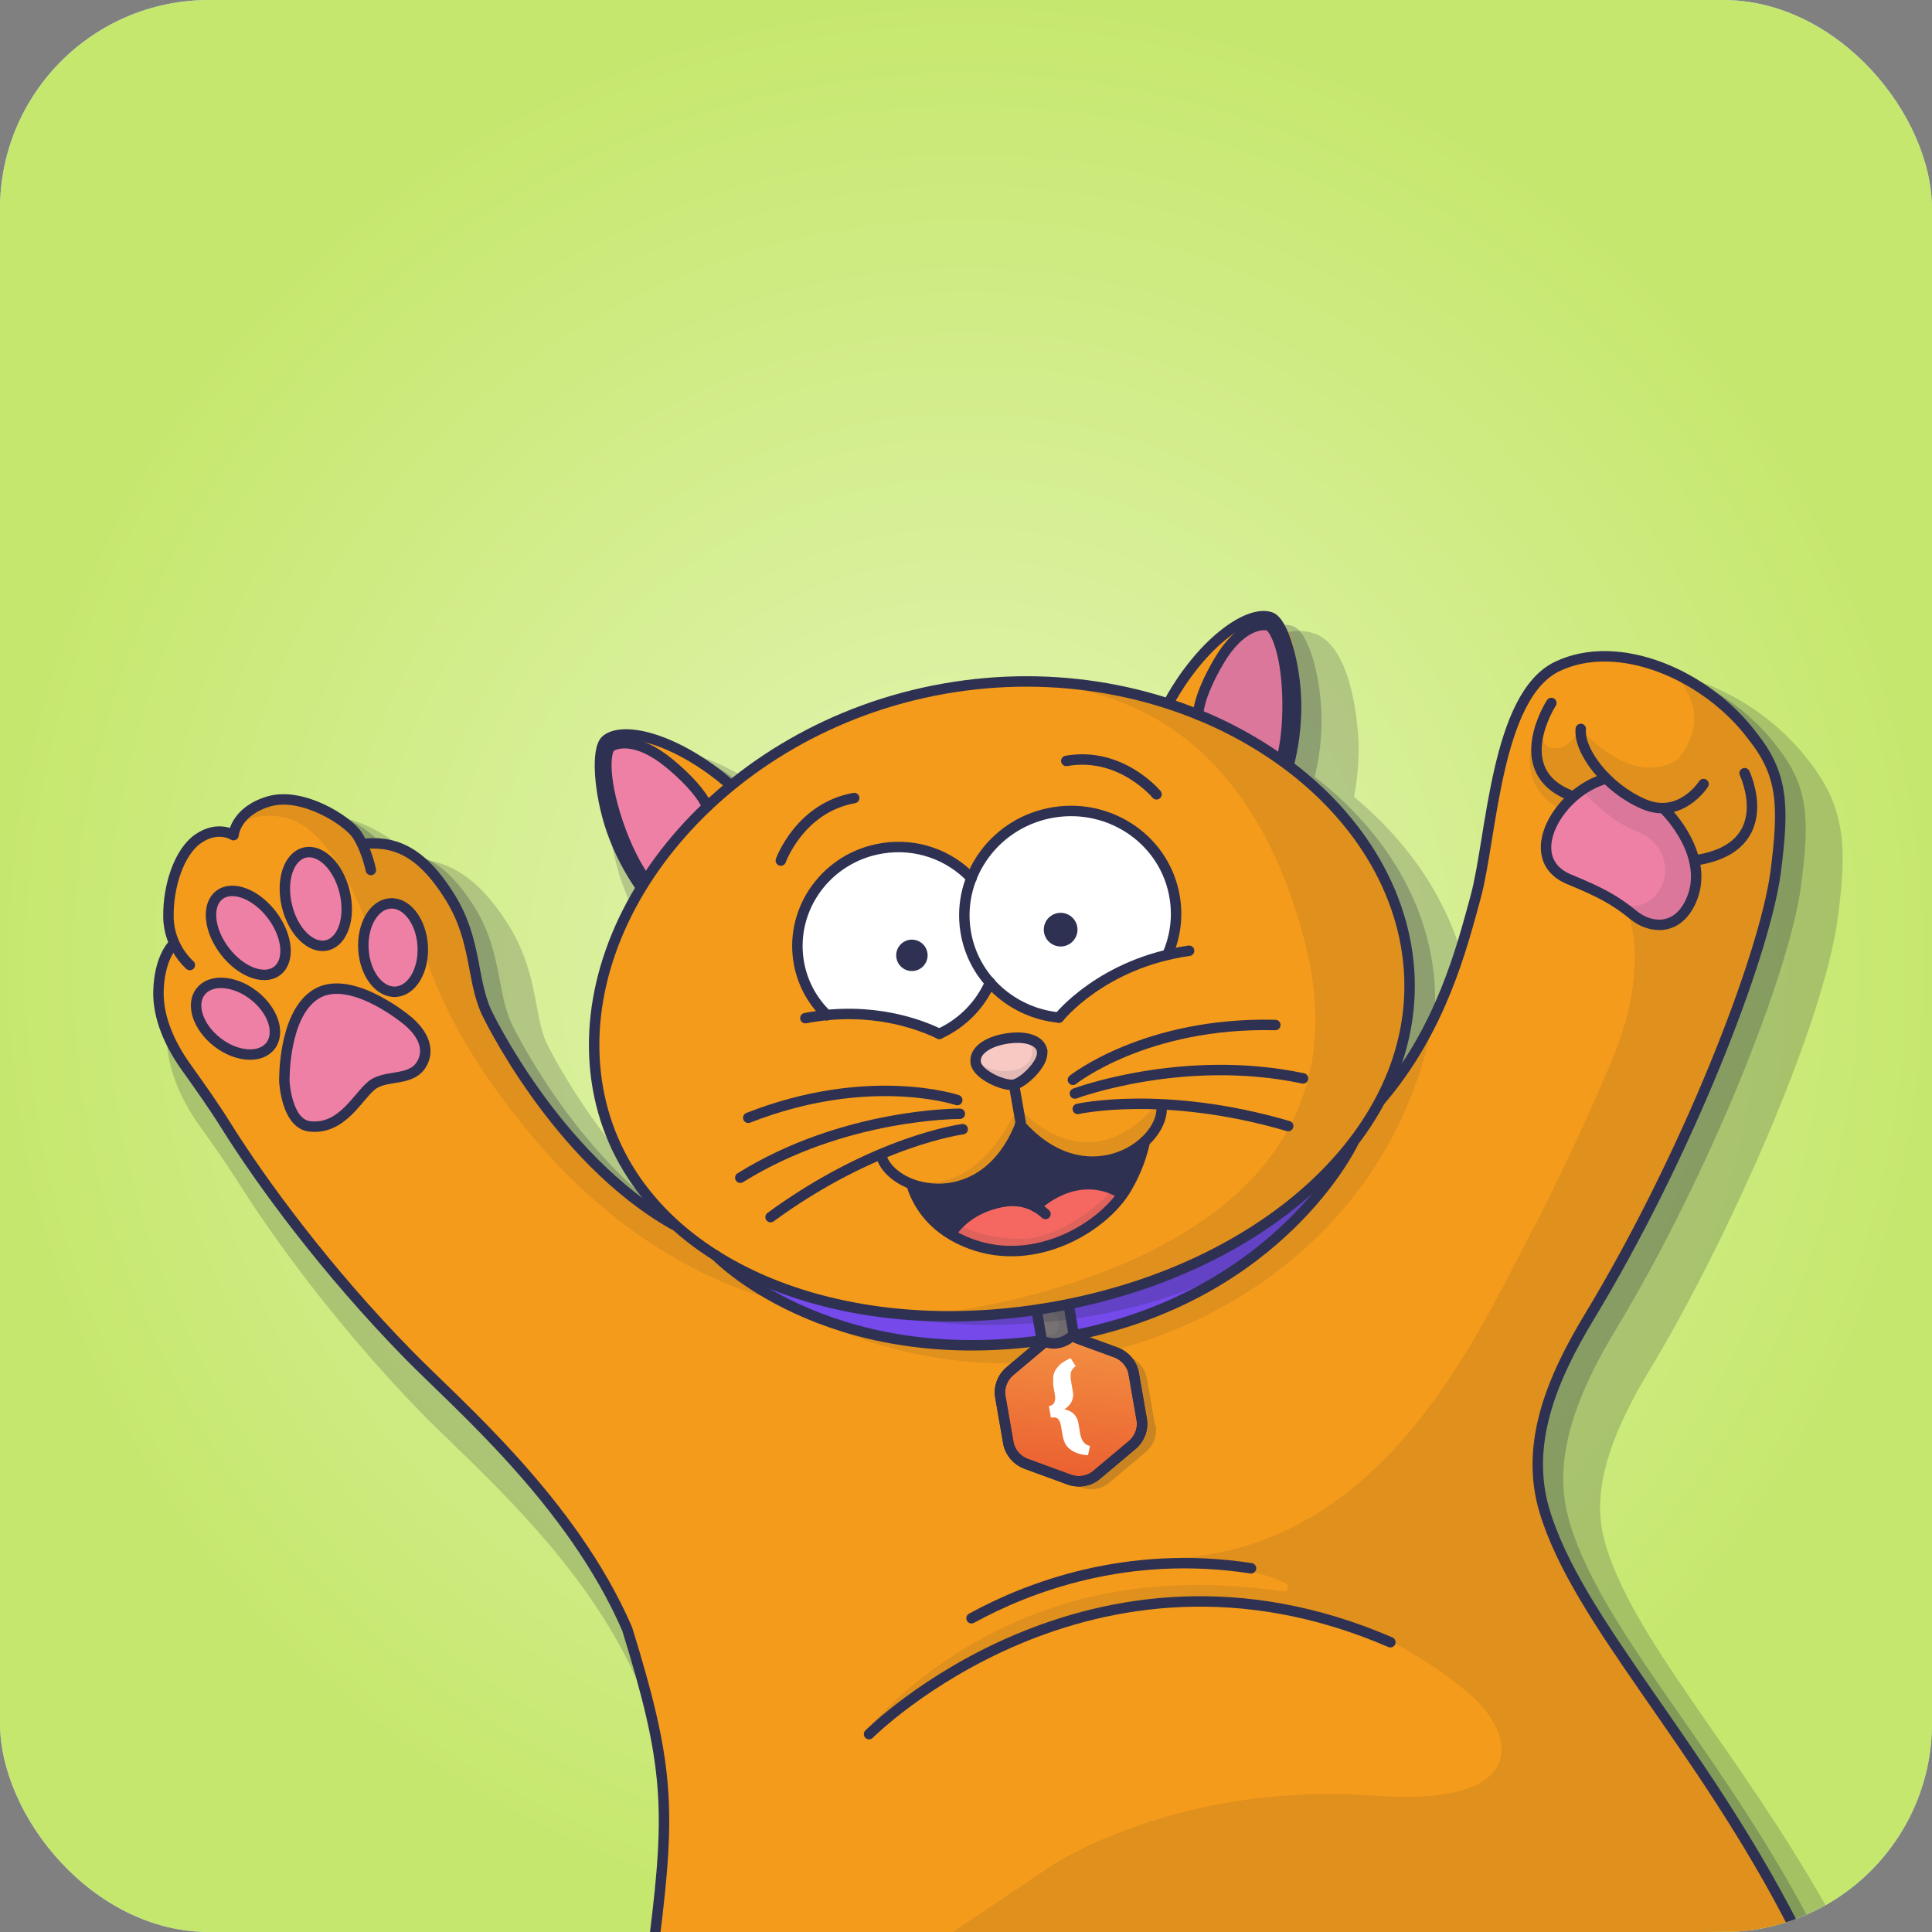 <svg width="370" height="370" viewBox="0 0 370 370" fill="none" xmlns="http://www.w3.org/2000/svg">
  <rect x="0" y="0" width="370" height="370" fill="#808080" stroke="none"/>
  <g clip-path="url(#clip0_33_8366)">
    <rect width="370" height="370" rx="40" fill="#B1CCFF" />
    <rect width="370" height="370" rx="40" fill="url(#paint0_radial_33_8366)" />
    <g opacity="0.2">
      <path d="M126.515 350.153L352.43 369.945C344.448 355.183 335.809 342.663 328.045 331.509C318.696 318.059 310.659 306.468 307.542 295.971C305.683 289.847 304.973 280.552 315.58 262.947C330.779 237.797 348.986 196.9 351.938 176.014C353.524 163.494 353.961 155.238 346.416 145.725C341.55 139.273 334.333 133.915 326.678 130.963C318.095 127.682 309.62 127.682 302.786 130.963C291.523 136.321 288.625 153.762 286.383 167.813C285.727 171.914 285.071 175.741 284.36 178.42L284.087 179.404C283.322 182.302 282.447 185.528 281.299 188.972C281.299 188.699 281.189 188.48 281.189 188.207C278.838 174.921 271.129 162.401 259.319 152.614C259.811 149.935 260.249 146.49 260.194 142.718C260.194 142.554 259.811 124.292 251.884 121.395C247.346 119.7 241.55 121.887 235.591 127.463C232.255 130.635 229.686 134.134 228.045 136.649C214.814 133.04 200.599 132.384 186.711 134.844C172.113 137.414 158.445 143.264 146.908 151.848C144.503 150.044 141.003 147.693 136.848 145.943C129.358 142.718 123.18 142.663 119.462 145.834C113.01 151.247 118.915 168.524 118.97 168.688C120.336 172.57 122.031 175.85 123.508 178.311C116.564 190.941 113.994 204.719 116.236 217.348C116.236 217.567 116.345 217.841 116.345 218.059C109.074 208.71 104.918 200.235 104.645 199.689C103.715 197.666 103.278 195.315 102.786 192.636C101.966 188.262 100.927 182.849 97.428 177.217C92.124 168.688 86.384 164.642 79.002 164.423C75.449 159.995 65.115 154.035 56.75 156.605C52.485 157.917 49.97 160.104 48.494 162.182C46.58 162.236 44.284 162.783 41.878 164.478C36.247 168.36 33.787 177.053 33.896 183.888C33.896 185.255 34.06 186.621 34.388 187.934C33.24 189.957 32.037 193.237 31.928 198.048C31.818 203.68 34.06 209.803 38.325 215.763C40.785 219.207 43.355 222.816 45.651 226.479C49.041 231.837 61.507 250.973 81.244 271.148C82.775 272.734 84.634 274.483 86.712 276.506C97.428 286.895 113.666 302.641 122.141 322.16C123.617 325.604 125.476 333.204 126.569 350.262L126.515 350.153Z" fill="#1F2937" />
    </g>
    <g style="mix-blend-mode:multiply" opacity="0.25">
      <path d="M123.398 314.833C125.968 320.847 127.717 332.931 128.483 350.809L347.728 370C339.418 353.926 330.068 340.421 321.758 328.502C312.19 314.779 303.988 302.859 300.653 291.706C298.576 284.708 297.646 274.21 309.128 255.183C327.663 224.511 342.589 186.348 344.885 169.946C346.525 157.206 346.58 150.809 340.238 142.882C335.809 137.031 329.357 132.165 322.414 129.541C314.978 126.698 307.706 126.643 301.911 129.377C292.671 133.751 290.046 149.935 287.914 162.947C287.203 167.157 286.602 171.148 285.782 173.991L285.508 174.976C283.212 183.341 279.986 195.424 272.113 206.906C274.847 199.306 275.558 191.323 274.136 183.395C271.84 170.274 263.803 158.026 251.774 148.786C252.43 146.107 253.196 141.952 253.086 137.25C252.977 129.978 250.735 121.066 247.619 119.918C244.776 118.879 240.347 120.793 235.809 125.058C231.052 129.541 228.045 134.79 227.28 136.211C213.83 131.947 199.177 131.017 184.688 133.532C169.489 136.211 155.492 142.554 144.065 151.794C142.753 150.645 138.215 146.818 132.365 144.303C126.624 141.843 121.813 141.569 119.462 143.483C116.947 145.615 117.876 154.746 120.282 161.635C121.867 166.228 124.054 169.946 125.585 172.242C125.64 172.351 125.749 172.406 125.859 172.461C118.477 184.817 115.525 198.376 117.712 210.951C119.134 219.098 122.687 226.479 128.046 232.821C109.128 219.317 98.029 196.189 97.92 195.916C96.772 193.401 96.28 190.722 95.733 187.824C94.913 183.614 94.038 178.857 90.976 173.882C85.946 165.79 80.861 162.564 73.972 163.221C73.754 162.783 73.535 162.346 73.262 161.963C71.403 159.011 62.163 153.051 55.328 155.129C50.408 156.605 48.822 159.557 48.275 161.198C46.963 160.76 44.503 160.432 41.66 162.4C37.34 165.353 35.481 172.679 35.536 178.201C35.536 180.06 35.974 181.646 36.465 183.013C36.138 183.341 33.677 186.129 33.568 192.526C33.513 197.228 35.427 202.422 39.145 207.671C41.66 211.17 44.284 214.833 46.635 218.606C49.916 223.909 62.217 242.717 81.627 262.564C83.158 264.095 84.907 265.845 86.985 267.868C97.975 278.529 114.596 294.604 123.398 314.888V314.833Z" fill="#1F2937" />
    </g>
    <path d="M127.885 347C127.885 347 125.097 325.604 120.176 311.99C115.255 298.376 93.877 274.921 93.877 274.921C93.877 274.921 69.656 252.121 58.831 237.359C48.005 222.597 37.891 207.562 37.891 207.562C37.891 207.562 29.416 198.322 30.4 190.066C31.33 181.81 33.079 181.099 33.079 181.099C33.079 181.099 30.564 171.039 35.321 164.095C40.078 157.152 44.779 159.995 44.779 159.995C44.779 159.995 46.857 150.809 58.94 154.637C71.023 158.464 69.656 162.236 69.656 162.236C69.656 162.236 73.812 161.362 78.568 163.658C83.325 165.954 88.738 172.625 89.175 177.545C89.613 182.466 90.87 194.002 100.657 206.632C110.444 219.262 114.216 226.26 127.885 233.97C127.885 233.97 114.818 223.363 113.506 202.914C112.521 188.152 123.347 169.563 123.347 169.563C123.347 169.563 108.858 150.755 116.13 141.897C116.13 141.897 120.941 137.742 129.963 143.702C138.984 149.661 139.968 150.481 139.968 150.481C139.968 150.481 150.411 139.875 168.618 135.172C186.77 130.47 204.211 130.525 204.211 130.525L224.058 134.626C224.058 134.626 234.774 116.583 243.522 118.442C252.27 120.301 246.091 145.725 246.091 145.725L257.792 156.824C257.792 156.824 263.915 165.025 268.016 175.358C272.117 185.747 270.531 200.673 266.758 207.179C266.758 207.179 271.351 205.156 277.256 189.41C283.161 173.663 285.238 158.901 285.238 158.901C285.238 158.901 287.754 135.391 296.283 129.158C304.812 122.925 320.394 128.94 320.394 128.94C320.394 128.94 342.155 139.109 341.116 157.261C340.077 175.413 332.259 195.041 332.259 195.041L316.13 232.657C316.13 232.657 299.29 257.917 296.556 269.344C293.822 280.826 294.15 291.378 303.554 305.867C312.958 320.355 328.049 342.389 328.049 342.389L344.123 369.781L125.425 372.5L127.885 347Z" fill="#F59B1B" />
    <path d="M229.468 136.703C229.468 136.703 234.17 117.895 243.136 119.754C252.103 121.613 245.925 145.506 245.925 145.506L229.468 136.703Z" fill="#EF80A5" />
    <path d="M135.484 153.817C135.484 153.817 120.94 138.289 116.676 142.936C112.466 147.584 123.182 169.399 123.182 169.399L135.429 153.817H135.484Z" fill="#EF80A5" />
    <path d="M186.604 203.57C186.604 203.57 187.205 200.126 192.071 199.087C196.938 198.048 199.617 201.383 199.617 201.383C199.617 201.383 197.812 206.468 194.368 207.78C190.923 209.092 186.604 203.57 186.604 203.57Z" fill="#F8C9C3" />
    <path d="M202.847 194.658C202.847 194.658 192.458 194.385 186.772 183.997C181.086 173.609 187.811 161.471 196.559 157.808C205.252 154.145 209.736 155.402 217.062 159.612C224.388 163.822 225.263 174.921 225.263 174.921L223.951 182.575C223.951 182.575 218.702 183.833 211.595 187.769C204.487 191.706 202.847 194.713 202.847 194.713V194.658Z" fill="white" />
    <path d="M179.876 197.611C179.876 197.611 165.715 192.581 158.17 194.166C158.17 194.166 151.445 187.879 152.593 179.131C153.741 170.328 162.216 160.979 173.916 162.4C185.617 163.822 189.389 173.827 189.389 173.827L189.498 188.644C189.498 188.644 185.234 196.736 179.821 197.665L179.876 197.611Z" fill="white" />
    <path d="M140.79 242.608C141.009 242.936 148.663 250.372 162.332 254.418C176 258.464 199.401 257.097 199.401 257.097L205.689 255.785L220.451 252.067C220.451 252.067 231.331 247.146 240.407 240.421C249.483 233.696 258.559 220.902 258.559 220.902C258.559 220.902 247.187 232.22 238.33 237.469C229.472 242.717 205.689 249.606 205.689 249.606C205.689 249.606 188.849 253.051 168.565 251.192C148.28 249.278 140.845 242.663 140.845 242.663L140.79 242.608Z" fill="#7549EA" />
    <path d="M51.799 200.292C53.724 197.81 52.285 193.473 48.587 190.605C44.888 187.737 40.33 187.424 38.405 189.906C36.481 192.387 37.919 196.724 41.618 199.592C45.317 202.46 49.875 202.773 51.799 200.292Z" fill="#EF80A5" />
    <path d="M75.779 189.931C78.914 189.744 81.229 185.805 80.949 181.133C80.67 176.461 77.903 172.825 74.768 173.013C71.633 173.2 69.318 177.139 69.597 181.811C69.877 186.483 72.644 190.119 75.779 189.931Z" fill="#EF80A5" />
    <path d="M53.066 185.935C55.567 184.036 55.123 179.241 52.073 175.224C49.024 171.208 44.524 169.492 42.023 171.391C39.522 173.29 39.967 178.086 43.016 182.102C46.066 186.118 50.565 187.834 53.066 185.935Z" fill="#EF80A5" />
    <path d="M62.603 181.042C65.657 180.311 67.181 175.742 66.006 170.838C64.831 165.934 61.403 162.552 58.349 163.283C55.295 164.015 53.772 168.583 54.946 173.487C56.121 178.391 59.549 181.774 62.603 181.042Z" fill="#EF80A5" />
    <path d="M54.455 207.07C54.455 207.07 54.182 194.44 60.415 190.449C66.648 186.457 76.762 194.385 78.129 195.533C79.496 196.682 82.777 199.907 80.863 203.571C78.949 207.234 74.029 205.703 71.295 207.781C68.561 209.858 65.554 216.474 59.267 215.708C54.838 215.162 54.455 207.07 54.455 207.07Z" fill="#EF80A5" />
    <path d="M307.326 148.786C307.326 148.786 300.164 151.52 297.813 156.824C295.462 162.127 294.15 165.845 300.765 168.469C307.381 171.094 313.286 175.796 313.286 175.796C313.286 175.796 316.457 179.186 321.378 176.124C326.299 173.062 324.44 165.298 324.33 164.916C324.221 164.533 322.526 159.885 321.05 157.862C319.574 155.84 318.207 154.801 318.207 154.801C318.207 154.801 316.348 155.566 312.958 153.106C309.568 150.645 307.272 148.841 307.272 148.841L307.326 148.786Z" fill="#EF80A5" />
    <path d="M174.687 226.424C174.687 226.424 177.038 233.806 183.107 237.031C189.176 240.257 197.049 239.874 204.703 237.195C212.358 234.516 216.568 226.315 216.568 226.315L219.247 218.879C219.247 218.879 215.857 222.816 207.765 222.324C199.673 221.832 195.463 215.435 195.463 215.435C195.463 215.435 192.456 223.8 185.622 226.643C178.787 229.541 174.741 226.424 174.741 226.424H174.687Z" fill="#2F3152" />
    <path d="M182.173 235.774C182.173 235.774 185.618 231.126 190.812 230.252C196.006 229.432 198.248 231.126 198.248 231.126C198.248 231.126 202.184 226.698 207.324 226.643C212.463 226.588 214.869 228.994 214.869 228.994C214.869 228.994 211.206 234.899 201.747 238.125C192.288 241.351 182.119 235.774 182.119 235.774H182.173Z" fill="#F56861" />
    <path d="M206.235 256.277L213.725 259.011C215.475 259.667 216.787 261.197 217.115 263.002L218.646 271.804C218.974 273.663 218.263 275.522 216.842 276.725L210.007 282.466C208.586 283.669 206.617 283.997 204.868 283.395L196.503 280.334C194.753 279.677 193.441 278.147 193.113 276.342L191.582 267.54C191.254 265.681 191.965 263.822 193.386 262.619L199.619 257.37L206.235 256.331V256.277Z" fill="url(#paint1_linear_33_8366)" />
    <path d="M202.08 271.422C202.08 271.422 202.463 271.586 202.572 271.695C202.736 271.859 202.845 272.023 202.955 272.242C203.064 272.461 203.119 272.734 203.174 273.007L203.502 274.921C203.611 275.413 203.72 275.905 203.939 276.342C204.158 276.78 204.431 277.163 204.868 277.491C205.251 277.819 205.743 278.092 206.345 278.311C206.946 278.529 207.602 278.639 208.368 278.693L208.75 276.889C208.477 276.889 208.204 276.725 207.985 276.616C207.766 276.452 207.602 276.288 207.438 276.069C207.274 275.85 207.165 275.577 207.055 275.304C206.946 275.03 206.891 274.702 206.837 274.374L206.509 272.461C206.399 271.859 206.126 271.312 205.689 270.82C205.251 270.383 204.65 270.055 203.83 269.891C204.54 269.453 204.978 268.961 205.251 268.36C205.525 267.759 205.579 267.157 205.47 266.556L205.142 264.642C205.087 264.314 205.032 263.986 205.032 263.713C205.032 263.439 205.032 263.111 205.087 262.892C205.142 262.619 205.251 262.4 205.415 262.182C205.579 261.963 205.743 261.799 206.017 261.635L205.032 260.104C204.322 260.432 203.72 260.76 203.228 261.143C202.736 261.526 202.408 261.963 202.135 262.4C201.861 262.838 201.752 263.275 201.697 263.767C201.697 264.259 201.697 264.751 201.697 265.243L202.025 267.157C202.135 267.704 202.08 268.196 201.916 268.579C201.752 268.961 201.424 269.18 200.877 269.289L201.26 271.476C201.26 271.476 201.752 271.476 201.916 271.476L202.08 271.422Z" fill="white" />
    <path d="M204.754 249.88L205.684 255.73L199.615 257.316L198.521 251.083L204.754 249.88Z" fill="#787174" />
    <path opacity="0.1" d="M266.919 173.007C262.436 158.847 247.291 144.194 225.695 135.282C217.22 131.783 207.597 130.908 199.068 131.127C216.728 132.165 240.019 142.007 249.915 180.498C266.372 244.576 175.722 252.012 175.722 252.012C175.722 252.012 191.468 253.215 216.837 246.217C242.152 239.218 254.016 224.729 254.016 224.729C273.808 201.821 271.457 187.223 266.919 173.062V173.007Z" fill="#1F2937" />
    <path opacity="0.1" d="M229.582 136.43L245.875 145.506C245.875 145.506 249.648 122.051 243.907 119.973C238.166 117.895 231.004 128.174 229.582 136.43Z" fill="#1F2937" />
    <path opacity="0.1" d="M174.74 225.878C174.74 225.878 185.62 230.361 194.259 213.248L196.008 212.975C196.008 212.975 208.693 227.299 222.088 210.842L221.815 215.107C221.815 215.107 220.01 219.043 213.559 221.668C207.107 224.292 201.038 220.082 201.038 220.082L195.461 215.38C195.461 215.38 194.259 219.918 189.01 224.402C181.574 230.799 174.74 225.878 174.74 225.878Z" fill="#1F2937" />
    <path opacity="0.1" d="M187.755 203.68C187.755 203.68 189.396 205.429 193.66 205.047C197.925 204.664 198.308 200.399 197.159 200.017C196.011 199.634 199.128 198.978 199.346 200.618C199.565 202.258 197.925 204.609 197.925 204.609L194.371 207.78L189.341 206.304L187.755 203.68Z" fill="#1F2937" />
    <path opacity="0.1" d="M178 373L348 376.5L328.595 343.592L306.78 311.662C306.78 311.662 292.51 294.002 294.588 277.654C296.665 261.307 304.757 251.465 304.757 251.465L318.754 225.495C318.754 225.495 334.281 191.651 336.632 181.154C338.983 170.656 342.92 157.316 339.53 147.857C336.14 138.398 322.8 129.377 320.121 128.721C320.121 128.721 326.518 133.97 323.784 141.241C323.182 142.882 322.253 144.358 321.214 145.561C312.138 150.973 302.625 139.437 302.625 139.437C302.625 139.437 300.711 143.592 297.595 143.319C294.478 143.046 295.408 139.273 295.408 139.273C295.408 139.273 293.439 141.897 294.041 144.905C293.567 143.629 293.33 142.991 293.33 142.991C293.33 142.991 290.979 150.044 298.087 154.582L302.953 151.247C302.953 151.247 307.71 157.097 313.724 159.339C318.808 161.252 320.667 167.704 316.895 171.586C315.528 173.007 313.669 173.882 311.263 173.39C311.263 173.39 316.621 183.559 308.912 202.586C304.484 213.029 298.798 225.55 292.127 238.179C282.723 256.003 264.681 296.353 225.096 298.376C220.832 298.595 230.673 300.18 232.915 300.18C237.289 300.29 242.428 301.383 246.201 303.187C247.075 303.625 246.693 304.937 245.708 304.773C235.703 303.297 222.909 302.695 209.787 305.593C181.247 311.935 165.938 331.4 165.938 331.4C165.938 331.4 182.505 313.74 215.309 307.835C241.335 303.133 266.211 314.56 266.211 314.56V314.286C270.804 316.637 275.998 319.863 281.083 324.128C290.76 332.22 292.947 345.998 263.642 343.92C226 341 201.695 357.097 201.695 357.097L178 373Z" fill="#1F2937" />
    <path opacity="0.2" d="M170.093 251.52C170.093 251.52 181.137 255.238 201.64 253.051C222.143 250.864 238.819 243.702 246.637 234.954C254.455 226.206 257.408 222.433 257.408 222.433C257.408 222.433 249.589 230.744 235.265 238.234C220.94 245.725 215.527 247.091 205.686 249.607C195.844 252.122 170.093 251.52 170.093 251.52Z" fill="#1F2937" />
    <path opacity="0.1" d="M199.783 257.316C199.783 257.316 199.783 256.878 199.837 256.66H199.509C199.509 256.66 186.497 257.753 176.546 257.152C166.595 256.55 155.496 252.34 155.496 252.34C155.496 252.34 171.297 261.471 194.26 261.088C196.065 259.776 197.978 258.573 199.837 257.261L199.783 257.316Z" fill="#1F2937" />
    <path opacity="0.1" d="M266.709 207.07L258.453 220.192L246.644 234.899C246.644 234.899 240.465 241.241 225.867 248.622C211.269 256.003 206.458 255.566 206.458 255.566L205.911 255.73C205.911 255.73 206.02 255.894 206.02 256.003C207.606 256.824 209.301 257.425 211.051 257.698C211.816 257.808 212.472 258.136 213.019 258.628C238.388 252.231 265.725 232.931 273.708 198.814L266.709 207.015V207.07Z" fill="#1F2937" />
    <path opacity="0.1" d="M200.331 255.73C200.331 255.73 202.463 256.167 202.736 253.98C203.01 251.793 202.025 251.356 199.838 251.411C197.651 251.465 203.392 250.044 203.392 250.044L204.704 250.919L205.907 255.73C205.907 255.73 206.017 256.933 202.9 257.097C199.784 257.261 199.51 256.605 199.51 256.605L200.331 255.675V255.73Z" fill="#1F2937" />
    <path opacity="0.2" d="M221.211 272.952L219.625 263.931C219.297 262.018 217.985 260.487 216.181 259.831L215.743 259.667C216.29 260.377 216.728 261.197 216.892 262.127L218.477 271.148C218.805 273.062 218.094 274.975 216.618 276.233L209.62 282.138C208.144 283.395 206.121 283.723 204.316 283.067L196.17 280.115C196.771 280.88 197.591 281.427 198.521 281.755L207.16 284.872C208.964 285.528 210.987 285.2 212.463 283.942L219.461 278.037C220.938 276.78 221.648 274.866 221.32 272.952H221.211Z" fill="#1F2937" />
    <path opacity="0.1" d="M148.662 248.896C148.662 248.896 124.331 244.576 101.641 217.294C79.881 191.105 81.248 176.998 78.295 174.483C73.211 170.164 70.149 176.834 70.149 176.834C70.149 176.834 63.916 157.917 53.965 156.441C45.873 155.238 44.78 159.885 44.78 159.885C44.78 159.885 49.373 150.099 58.175 153.543C66.978 156.988 69.657 162.072 69.657 162.072C69.657 162.072 74.687 160.541 82.56 166.72C90.433 172.898 91.363 188.972 91.363 188.972C91.363 188.972 93.222 197.556 106.453 214.396C119.684 231.236 128.979 234.462 128.979 234.462L148.716 248.896H148.662Z" fill="#1F2937" />
    <path opacity="0.1" d="M184.196 234.79C184.196 234.79 187.695 237.031 195.186 237.25C202.676 237.469 211.206 230.306 212.463 228.338C213.721 226.37 214.814 228.994 214.814 228.994C214.814 228.994 209.675 234.134 203.715 237.633C197.81 241.187 188.844 239.054 186.329 238.398C183.814 237.742 182.119 236.157 182.119 236.157L184.142 234.79H184.196Z" fill="#1F2937" />
    <path d="M199.612 201.329C199.23 199.087 196.168 198.322 192.614 198.923C189.06 199.525 186.49 201.274 186.873 203.57C187.256 205.867 192.286 208.054 194.145 207.726C196.004 207.398 199.995 203.57 199.558 201.329H199.612Z" stroke="#2F3152" stroke-width="2" stroke-linecap="round" stroke-linejoin="round" />
    <path d="M183.818 213.303C183.818 213.303 161.675 213.139 141.774 225.55" stroke="#2F3152" stroke-width="2" stroke-linecap="round" stroke-linejoin="round" />
    <path d="M184.368 216.255C184.368 216.255 167.692 218.387 147.572 233.095" stroke="#2F3152" stroke-width="2" stroke-linecap="round" stroke-linejoin="round" />
    <path d="M183.324 210.678C183.324 210.678 166.484 204.992 143.302 214.068" stroke="#2F3152" stroke-width="2" stroke-linecap="round" stroke-linejoin="round" />
    <path d="M205.857 209.421C205.857 209.421 226.579 201.657 249.542 206.523" stroke="#2F3152" stroke-width="2" stroke-linecap="round" stroke-linejoin="round" />
    <path d="M206.403 212.373C206.403 212.373 222.805 208.655 246.698 215.654" stroke="#2F3152" stroke-width="2" stroke-linecap="round" stroke-linejoin="round" />
    <path d="M205.474 206.796C205.474 206.796 219.361 195.697 244.238 196.299" stroke="#2F3152" stroke-width="2" stroke-linecap="round" stroke-linejoin="round" />
    <path d="M198.527 250.919L199.511 256.66C199.511 256.66 202.464 258.628 205.635 255.566L204.651 249.825" stroke="#2F3152" stroke-width="2" stroke-linecap="round" stroke-linejoin="round" />
    <path d="M269.273 181.045C263.532 148.568 223.565 124.347 180.809 131.892C138.054 139.437 108.803 175.85 114.489 208.327C120.175 240.804 158.939 257.862 201.695 250.317C244.45 242.772 274.959 213.467 269.273 181.045V181.045Z" stroke="#2F3152" stroke-width="2" stroke-linecap="round" stroke-linejoin="round" />
    <path d="M205.685 255.73C245.433 247.857 259.102 218.934 259.102 218.934" stroke="#2F3152" stroke-width="2" stroke-linecap="round" stroke-linejoin="round" />
    <path d="M137.071 240.421C137.071 240.421 157.902 262.346 199.51 256.714" stroke="#2F3152" stroke-width="2" stroke-linecap="round" stroke-linejoin="round" />
    <path d="M203.124 181.263C204.906 181.263 206.35 179.819 206.35 178.038C206.35 176.256 204.906 174.812 203.124 174.812C201.343 174.812 199.899 176.256 199.899 178.038C199.899 179.819 201.343 181.263 203.124 181.263Z" fill="#2F3152" />
    <path d="M223.571 182.849C225.047 179.514 225.594 175.796 224.992 171.969C223.297 161.143 212.909 153.817 201.865 155.566C190.821 157.316 183.221 167.485 184.916 178.311C186.337 187.387 193.882 194.002 202.794 194.877" stroke="#2F3152" stroke-width="2" stroke-linecap="round" stroke-linejoin="round" />
    <path d="M174.639 185.965C176.3 185.965 177.646 184.619 177.646 182.958C177.646 181.297 176.3 179.951 174.639 179.951C172.978 179.951 171.632 181.297 171.632 182.958C171.632 184.619 172.978 185.965 174.639 185.965Z" fill="#2F3152" />
    <path d="M179.884 197.994C184.313 195.971 187.757 192.417 189.616 188.152" stroke="#2F3152" stroke-width="2" stroke-linecap="round" stroke-linejoin="round" />
    <path d="M186.061 168.196C181.851 163.767 175.564 161.416 169.003 162.455C158.505 164.095 151.343 173.773 152.928 183.997C153.584 188.152 155.553 191.706 158.396 194.44" stroke="#2F3152" stroke-width="2" stroke-linecap="round" stroke-linejoin="round" />
    <path d="M194.204 207.78L195.462 214.943" stroke="#2F3152" stroke-width="2" stroke-linecap="round" stroke-linejoin="round" />
    <path d="M223.889 134.462C223.889 134.462 227.061 128.229 232.419 123.199C237.394 118.551 241.331 117.458 243.354 118.223C245.759 119.098 248.11 127.299 248.22 134.735C248.274 139.437 247.564 143.538 246.853 146.271" stroke="#2F3152" stroke-width="2" stroke-linecap="round" stroke-linejoin="round" />
    <path d="M229.463 136.867C229.463 136.867 229.353 133.532 233.454 126.588C237.555 119.59 241.819 119.426 242.967 119.809C243.842 120.082 246.357 123.909 246.576 133.915C246.685 139.218 246.084 143.046 245.428 145.506" stroke="#2F3152" stroke-width="2" stroke-linecap="round" stroke-linejoin="round" />
    <path d="M139.856 150.317C139.856 150.317 134.771 145.561 128.046 142.663C121.813 139.984 117.713 140.312 116.073 141.733C114.104 143.374 114.706 151.848 117.111 158.901C118.642 163.33 120.72 166.938 122.306 169.289" stroke="#2F3152" stroke-width="2" stroke-linecap="round" stroke-linejoin="round" />
    <path d="M135.428 154.473C135.428 154.473 134.389 151.302 128.156 146.162C121.923 141.023 117.878 142.28 116.893 143.046C116.128 143.592 115.144 148.076 118.315 157.534C120.01 162.564 121.923 165.954 123.345 168.032" stroke="#2F3152" stroke-width="2" stroke-linecap="round" stroke-linejoin="round" />
    <path d="M206.234 256.277L213.724 259.011C215.474 259.667 216.786 261.198 217.114 263.002L218.645 271.804C218.973 273.663 218.262 275.522 216.841 276.725L210.006 282.466C208.585 283.669 206.617 283.997 204.867 283.395L196.502 280.334C194.752 279.678 193.44 278.147 193.112 276.342L191.581 267.54C191.253 265.681 191.964 263.822 193.385 262.619L199.618 257.37" stroke="#2F3152" stroke-width="2" stroke-linecap="round" stroke-linejoin="round" />
    <path d="M206.234 256.277L213.724 259.011C215.474 259.667 216.786 261.198 217.114 263.002L218.645 271.804C218.973 273.663 218.262 275.522 216.841 276.725L210.006 282.466C208.585 283.669 206.617 283.997 204.867 283.395L196.502 280.334C194.752 279.678 193.44 278.147 193.112 276.342L191.581 267.54C191.253 265.681 191.964 263.822 193.385 262.619L199.618 257.37" stroke="#2F3152" stroke-width="2" stroke-linecap="round" stroke-linejoin="round" />
    <path d="M182.232 236.157C182.232 236.157 184.747 231.564 191.854 230.197C195.846 229.432 198.579 230.962 200.22 232.493" stroke="#2F3152" stroke-width="2" stroke-linecap="round" stroke-linejoin="round" />
    <path d="M198.314 231.126C198.314 231.126 205.64 223.636 214.388 228.338" stroke="#2F3152" stroke-width="2" stroke-linecap="round" stroke-linejoin="round" />
    <path d="M174.747 227.409C176.004 231.017 178.957 235.664 185.955 238.234C198.421 242.827 211.488 234.954 215.807 227.463C217.776 224.073 218.76 220.957 219.252 218.606" stroke="#2F3152" stroke-width="2" stroke-linecap="round" stroke-linejoin="round" />
    <path d="M168.896 221.777C171.465 228.721 188.633 232.657 195.413 215.38" stroke="#2F3152" stroke-width="2" stroke-linecap="round" stroke-linejoin="round" />
    <path d="M222.475 212.318C222.475 219.754 207.658 229.268 195.357 215.38" stroke="#2F3152" stroke-width="2" stroke-linecap="round" stroke-linejoin="round" />
    <path d="M149.538 164.806C149.538 164.806 153.147 154.691 163.589 152.832" stroke="#2F3152" stroke-width="2" stroke-linecap="round" stroke-linejoin="round" />
    <path d="M221.487 152.122C221.487 152.122 214.653 143.866 204.21 145.725" stroke="#2F3152" stroke-width="2" stroke-linecap="round" stroke-linejoin="round" />
    <path d="M202.791 194.877C202.791 194.877 211.047 184.434 227.723 182.083" stroke="#2F3152" stroke-width="2" stroke-linecap="round" stroke-linejoin="round" />
    <path d="M179.881 197.994C176.491 196.353 167.032 192.526 154.238 194.987" stroke="#2F3152" stroke-width="2" stroke-linecap="round" stroke-linejoin="round" />
    <path d="M326.249 150.153C326.249 150.153 321.875 157.042 314.767 153.981C307.66 150.919 302.302 143.811 302.739 139.601" stroke="#2F3152" stroke-width="2" stroke-linecap="round" stroke-linejoin="round" />
    <path d="M334.116 148.076C334.116 148.076 340.786 162.072 325.095 164.697" stroke="#2F3152" stroke-width="2" stroke-linecap="round" stroke-linejoin="round" />
    <path d="M297.1 134.626C297.1 134.626 288.735 147.529 300.654 152.286" stroke="#2F3152" stroke-width="2" stroke-linecap="round" stroke-linejoin="round" />
    <path d="M307.601 149.115C298.634 151.411 290.87 164.423 300.548 168.415C306.507 170.875 309.296 172.351 312.904 175.304C315.966 177.764 321.051 178.42 323.73 172.789C327.885 164.041 319.028 155.293 319.028 155.293" stroke="#2F3152" stroke-width="2" stroke-linecap="round" stroke-linejoin="round" />
    <path d="M264.463 210.623C276.054 197.009 279.936 181.537 282.615 171.75C285.731 160.213 286.442 133.259 298.252 127.627C310.061 121.996 326.846 129.322 335.54 140.859C341.499 148.294 341.718 154.199 340.023 167.266C337.781 183.341 323.183 221.066 304.375 252.176C297.377 263.767 291.909 276.397 295.791 289.355C302.188 310.623 325.644 333.751 343.741 369.289" stroke="#2F3152" stroke-width="2" stroke-linecap="round" stroke-linejoin="round" />
    <path d="M51.801 200.292C53.726 197.81 52.287 193.473 48.589 190.605C44.89 187.737 40.331 187.424 38.407 189.906C36.483 192.387 37.921 196.724 41.62 199.592C45.319 202.46 49.877 202.773 51.801 200.292Z" stroke="#2F3152" stroke-width="2" stroke-linecap="round" stroke-linejoin="round" />
    <path d="M75.781 189.931C78.916 189.744 81.231 185.805 80.952 181.133C80.672 176.461 77.905 172.825 74.77 173.013C71.635 173.2 69.32 177.139 69.6 181.811C69.879 186.483 72.646 190.119 75.781 189.931Z" stroke="#2F3152" stroke-width="2" stroke-linecap="round" stroke-linejoin="round" />
    <path d="M53.068 185.935C55.569 184.036 55.125 179.241 52.075 175.224C49.026 171.208 44.526 169.492 42.025 171.391C39.524 173.29 39.968 178.086 43.018 182.102C46.068 186.118 50.567 187.834 53.068 185.935Z" stroke="#2F3152" stroke-width="2" stroke-linecap="round" stroke-linejoin="round" />
    <path d="M62.605 181.042C65.659 180.311 67.183 175.742 66.008 170.838C64.833 165.934 61.405 162.552 58.351 163.283C55.297 164.015 53.774 168.583 54.948 173.487C56.123 178.391 59.551 181.774 62.605 181.042Z" stroke="#2F3152" stroke-width="2" stroke-linecap="round" stroke-linejoin="round" />
    <path d="M54.457 207.07C54.457 207.07 54.184 194.44 60.417 190.449C66.65 186.457 76.764 194.385 78.131 195.533C79.498 196.682 82.779 199.907 80.865 203.571C78.951 207.234 74.031 205.703 71.297 207.781C68.563 209.858 65.556 216.474 59.269 215.708C54.84 215.162 54.457 207.07 54.457 207.07V207.07Z" stroke="#2F3152" stroke-width="2" stroke-linecap="round" stroke-linejoin="round" />
    <path d="M33.024 181.045C33.024 181.045 30.454 183.614 30.345 190.011C30.29 194.823 32.368 199.853 35.812 204.609C38.382 208.218 40.952 211.826 43.303 215.599C50.137 226.534 62.494 243.374 78.185 259.393C87.535 268.961 109.569 287.605 120.121 311.99C128 337.5 128.5 346 125.37 371" stroke="#2F3152" stroke-width="2" stroke-linecap="round" stroke-linejoin="round" />
    <path d="M36.36 184.817C36.36 184.817 32.369 181.482 32.26 175.686C32.15 169.891 34.228 163.166 38.001 160.596C41.773 158.027 44.725 159.94 44.725 159.94C44.725 159.94 45.054 155.402 51.45 153.489C57.847 151.575 66.65 157.152 68.454 159.995C70.259 162.838 71.024 166.61 71.024 166.61" stroke="#2F3152" stroke-width="2" stroke-linecap="round" stroke-linejoin="round" />
    <path d="M69.983 161.58C76.216 161.034 81.136 163.658 86.221 171.859C91.306 180.06 90.267 187.496 93.165 193.838C93.165 193.838 106.341 221.722 128.977 234.516" stroke="#2F3152" stroke-width="2" stroke-linecap="round" stroke-linejoin="round" />
    <path d="M186.057 309.913C196.828 304.008 215.8 296.681 239.584 300.344" stroke="#2F3152" stroke-width="2" stroke-linecap="round" stroke-linejoin="round" />
    <path d="M166.434 332.11C166.434 332.11 208.752 289.628 266.269 314.505" stroke="#2F3152" stroke-width="2" stroke-linecap="round" stroke-linejoin="round" />
  </g>
  <defs>
    <radialGradient id="paint0_radial_33_8366" cx="0" cy="0" r="1" gradientUnits="userSpaceOnUse" gradientTransform="translate(185 185) rotate(90) scale(185)">
      <stop stop-color="#E4F6B7" />
      <stop offset="1" stop-color="#C6E76E" />
    </radialGradient>
    <linearGradient id="paint1_linear_33_8366" x1="206.281" y1="256.235" x2="203.904" y2="283.414" gradientUnits="userSpaceOnUse">
      <stop stop-color="#F28F42" />
      <stop offset="1" stop-color="#EB5F30" />
    </linearGradient>
    <clipPath id="clip0_33_8366">
      <rect width="370" height="370" rx="40" fill="white" />
    </clipPath>
  </defs>
</svg>